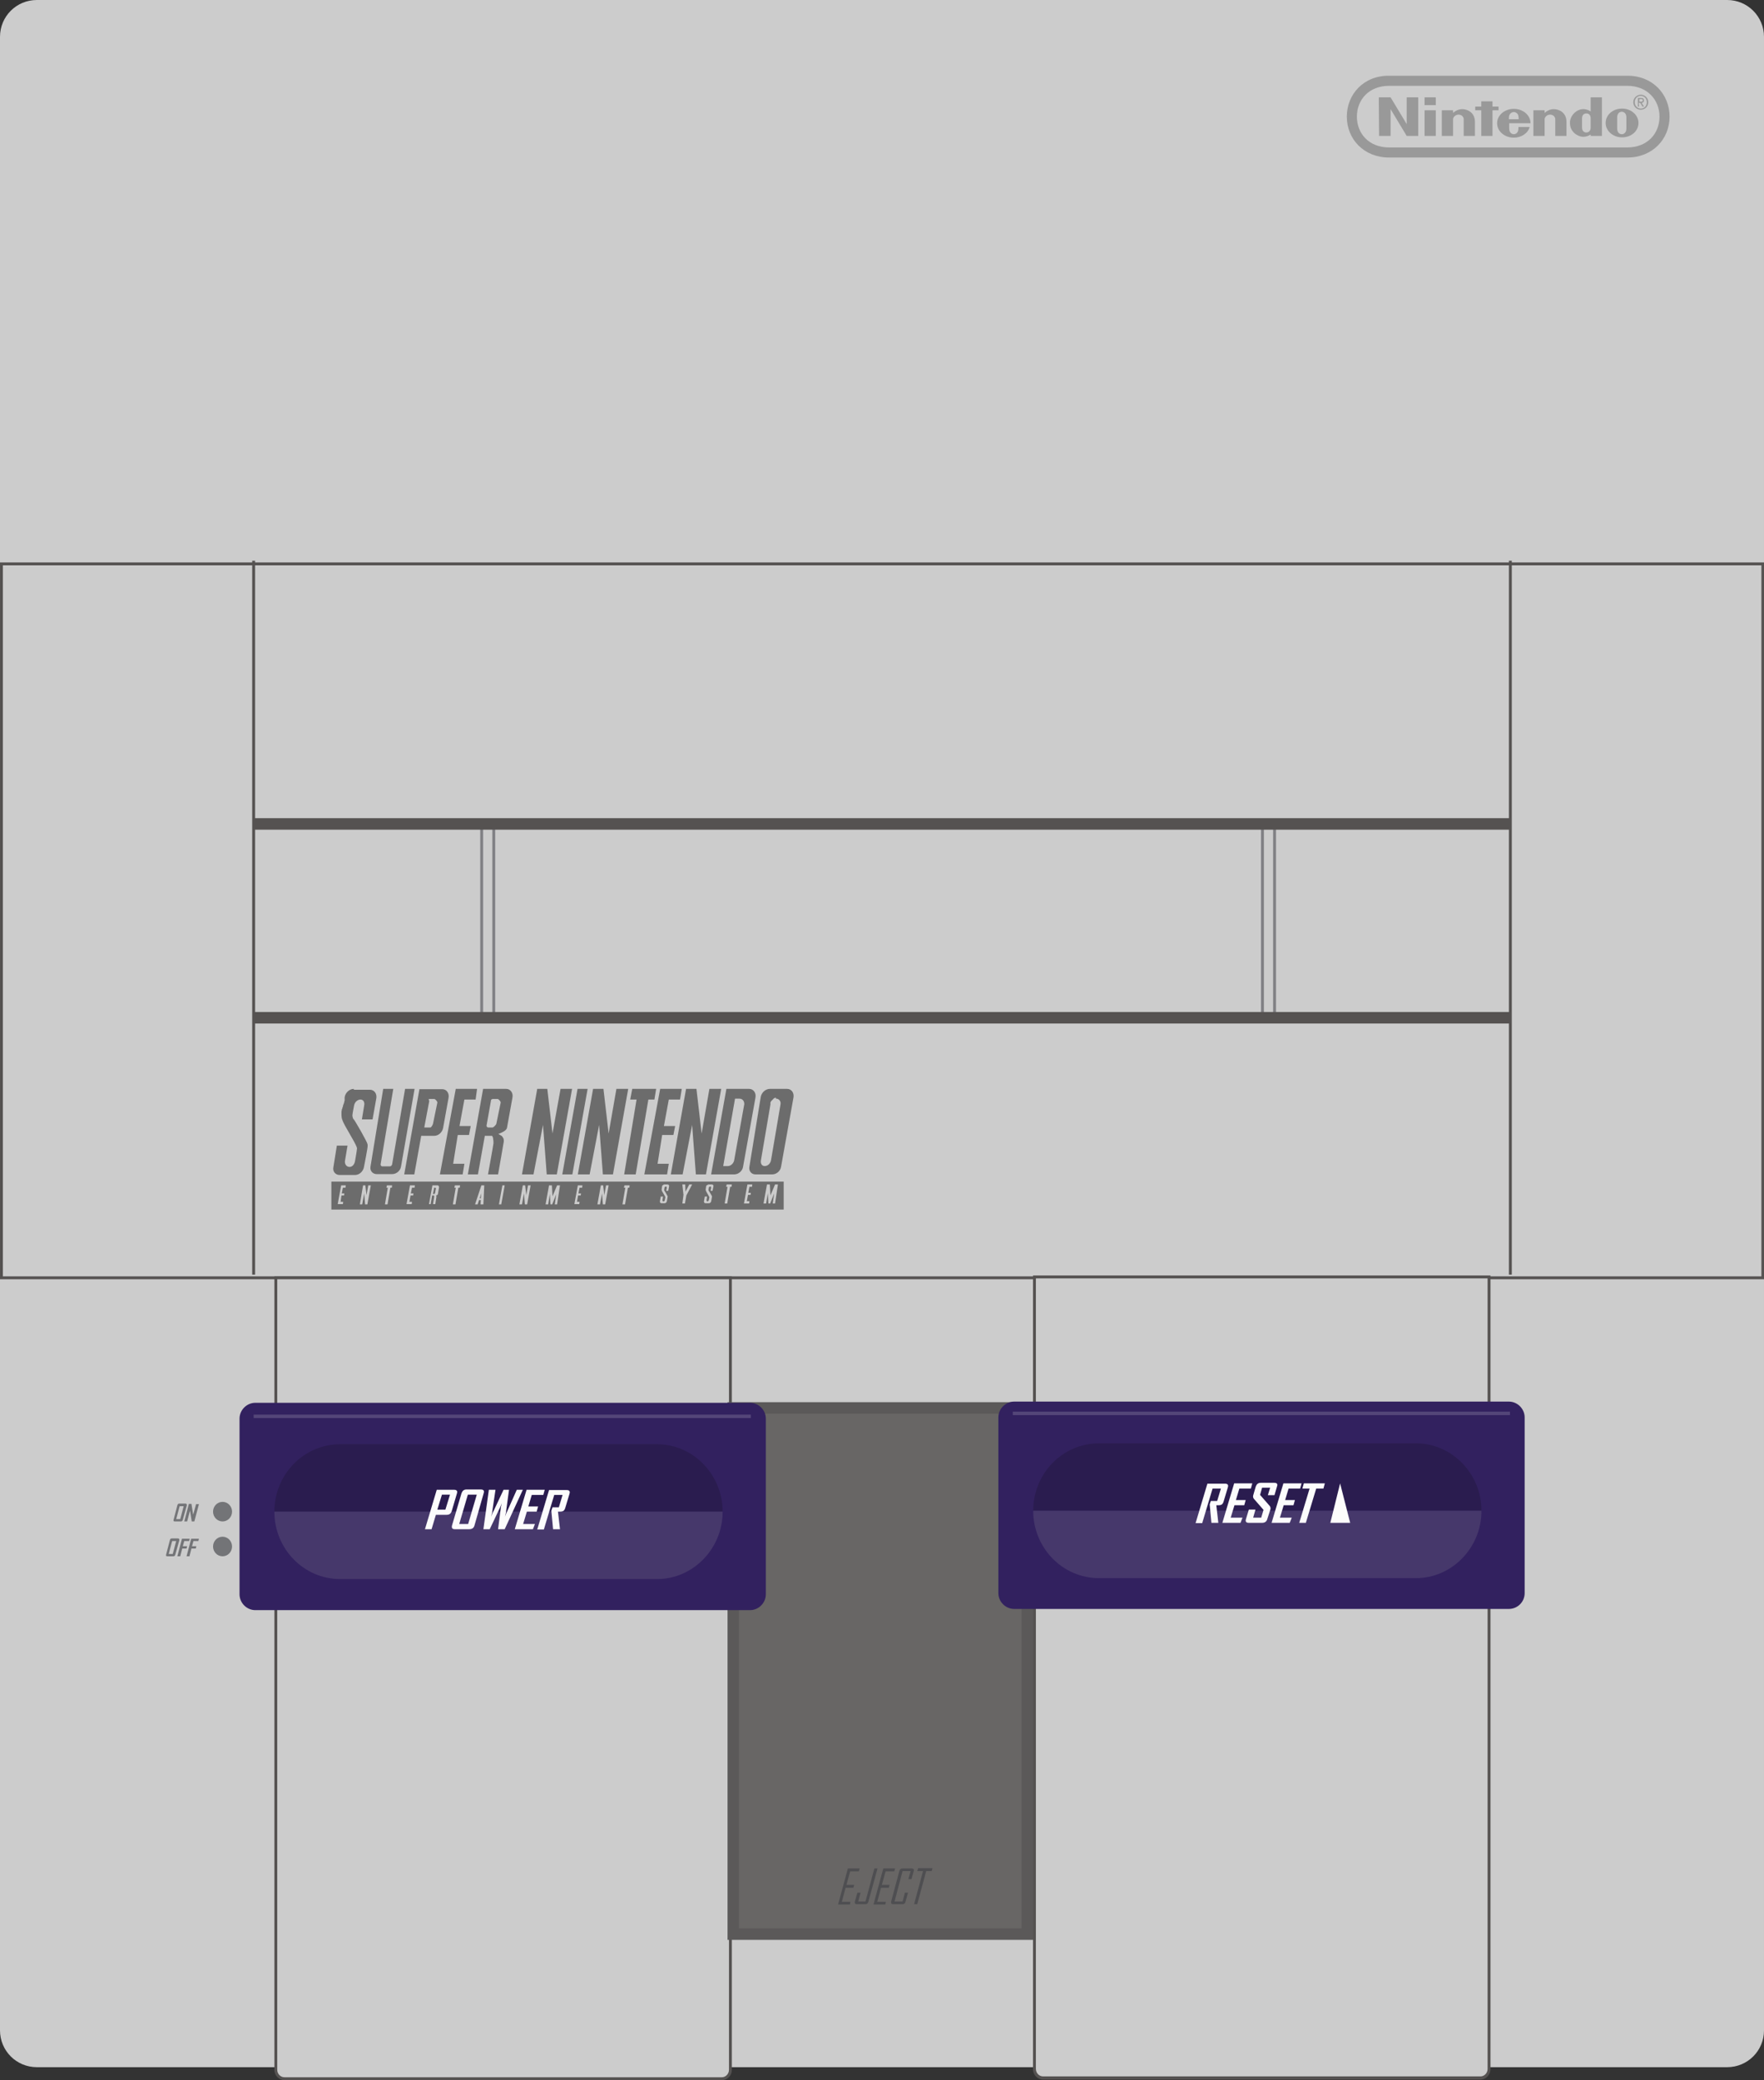<svg xmlns="http://www.w3.org/2000/svg" viewBox="0 0 612.7 722.3">
  <rect x="0" y="0" width="612.7" height="722.3" fill="#333333" stroke="none"/>
  <path fill="#CCC" d="M599.9 717.8H12.8C5.7 717.8 0 712.1 0 705V12.8C0 5.7 5.7 0 12.8 0h587.1c7.1 0 12.8 5.7 12.8 12.8V705c0 7.1-5.7 12.8-12.8 12.8z"/>
  <g fill="#999">
    <path d="M482.5 54.7c-8.8 0-14.7-6.4-14.7-14.2 0-7.8 5.9-14.3 14.7-14.2h82.8c8.8 0 14.6 6.5 14.6 14.2 0 7.8-5.9 14.2-14.7 14.2h-82.7zm0-24.9c-7 0-11.2 4.8-11.2 10.7 0 5.9 4.2 10.7 11.2 10.7h82.7c7 0 11.2-4.8 11.2-10.7 0-5.9-4.3-10.7-11.2-10.7h-82.7z"/>
    <path d="M478.9 33.8h4.1l5.6 9.3v-9.3h4v13.4h-4l-5.6-9.3v9.3h-4l-.1-13.4zm35.6 1.4h3.9V37h2.1v1.3h-2.1v8.9h-3.9v-8.9h-2.1V37h2.1v-1.8zm-19.7 3.1h3.9v8.9h-3.9v-8.9zm0-4.5h3.9v2.7h-3.9v-2.7zm68.6 3.9c-3.2 0-5.7 2.2-5.7 5s2.6 5 5.7 5c3.2 0 5.7-2.2 5.7-5s-2.6-5-5.7-5m1.5 5v1.9c0 1.4-.8 2-1.6 2s-1.6-.6-1.6-2v-3.8c0-1.4.8-2 1.6-2s1.6.6 1.6 2v1.9zm-12.4 0v-1.6c0-1.4-.9-1.7-1.5-1.7s-1.5.3-1.5 1.7v3.2c0 1.4.9 1.7 1.5 1.7s1.5-.4 1.5-1.7v-1.6zm0-8.9h3.9v13.4h-3.9v-.5c-1.5 1-3.2 1-4.5.3-.4-.2-2.7-1.3-2.7-4.4 0-2.3 2.2-4.9 5-4.7.9.1 1.6.4 2.2.8v-4.9zm-44.6 4.1c1.5 0 4.4.9 4.4 4.5v4.8h-3.9v-5.8c0-.8-.7-1.6-1.8-1.6s-1.9.9-1.9 1.6v5.8h-3.9v-8.9h3.9v.9c.8-.7 1.9-1.3 3.2-1.3m31.8 0c1.5 0 4.4.9 4.4 4.5v4.8h-3.9v-5.8c0-.8-.7-1.6-1.8-1.6s-1.9.9-1.9 1.6v5.8h-3.9v-8.9h3.9v.9c.8-.7 1.9-1.3 3.2-1.3m-12.3 6.2v.5c0 1.6-1 2-1.6 2-.6 0-1.6-.4-1.6-2v-1.8h7.4c0-2.8-2.6-5-5.8-5s-5.8 2.2-5.8 5 2.6 5 5.8 5c2.6 0 4.9-1.5 5.5-3.7h-3.9zm-3.3-2.7c0-.8 0-1.3.3-1.7.3-.5.9-.8 1.4-.8.5 0 1.1.3 1.4.8.2.4.3 1 .3 1.7h-3.4zm45.8-6.1c.4 0 .7 0 .7-.5 0-.4-.3-.4-.6-.4h-.6v.9h.5zm-.6 1.7h-.4v-3h1.1c.7 0 1 .3 1 .9 0 .5-.3.8-.8.8l.8 1.3h-.5l-.8-1.3h-.5l.1 1.3z"/>
    <path d="M569.9 37.7c1.2 0 2.1-.9 2.1-2.2 0-1.3-.9-2.2-2.1-2.2-1.2 0-2.1.9-2.1 2.2 0 1.2.9 2.2 2.1 2.2m-2.6-2.2c0-1.5 1.2-2.6 2.6-2.6 1.4 0 2.6 1.1 2.6 2.6s-1.2 2.6-2.6 2.6c-1.4 0-2.6-1.1-2.6-2.6"/>
  </g>
  <ellipse cx="77.3" cy="524.9" fill="#737477" rx="3.3" ry="3.4"/>
  <ellipse cx="77.3" cy="537" fill="#737477" rx="3.3" ry="3.4"/>
  <path fill="#737477" d="M63.5 527.7c-.1.4-.3.6-.7.6h-2.1c-.4 0-.5-.2-.4-.6l1.3-5c.1-.4.3-.6.7-.6h2.1c.4 0 .5.2.5.6l-1.4 5zm-.9-.2l1.2-4.5h-1.4l-1.2 4.5h1.4zm4.9.8h-.9l-.6-3.8c0 .2 0 .3-.1.4l-.9 3.4h-1l1.6-6.1h.9l.6 3.8c0-.2 0-.3.1-.4l.9-3.3h1l-1.6 6zm-6.6 11.5c-.1.4-.3.6-.7.6h-2.1c-.4 0-.5-.2-.4-.6l1.3-5c.1-.4.3-.6.7-.6h2.1c.4 0 .5.2.5.6l-1.4 5zm-.9-.2l1.2-4.5h-1.4l-1.2 4.5H60zm5.7-4.5H64l-.5 1.8H65l-.2.8h-1.5l-.7 2.7h-1l1.6-6.1h2.7l-.2.8zm3.2 0h-1.7l-.5 1.8h1.5l-.2.8h-1.5l-.7 2.7h-1l1.6-6.1h2.7l-.2.8z"/>
  <path fill="#CCC" d="M.4 194.7h611.8v247.9H.4z"/>
  <path fill="#6C6C6C" d="M122.9 378.1c-1.5 0-3 1.3-3.2 3v1.1l-.1.2v.2l-.1.2v.2l-.1.2-.1.3-.1.2-.1.5-.1.3-.1.2v.2l-.1.2-.1.2v.4l-.1.2v1c0 .7.1 1.7.3 1.9.3 1.6 5.2 8.9 5.1 10-.1 1.1-.7 4.4-.7 4.4-.2 1.1-.9 2-1.9 2-1 0-1.7-.9-1.6-2l.9-5.4H117l-1.2 7.5c-.3 1.5.7 2.7 2.2 2.7h5.3c1.5 0 2.8-1.2 3.1-2.7 0 0 1.4-7 1.3-7.5 0-.5-.1-.6-.1-.6 0-.6-4.4-8.3-4.8-8.6-.2-.1-.4-.9-.4-1.3 0-.5.6-3.5.6-3.5.2-1.1 1.2-2 2.2-2 1 0 1.5.9 1.3 2l-.8 4.9h3.7l1.3-7.3c.3-1.6-.7-3-2.2-3h-5.6zm10.2 0l-4.4 26.9c-.3 1.5.7 2.7 2.2 2.7h5.3c1.5 0 2.9-1.2 3.1-2.7l4.7-26.9h-3.3l-4.5 26.2c-.1.4-.4.7-.8.7h-2.6c-.4 0-.6-.3-.6-.7l4.4-26.2h-3.5zm12.6 0l-5.3 29.7h3.5l2.4-13.4h4.5c1.5 0 2.8-1.2 3.1-2.7l1.9-10.5c.3-1.6-.7-3-2.2-3h-7.9zm12.6 0l-5.5 29.7h7.9l.6-3.7h-3.9l1.6-10h3.9l.6-3.1h-3.9l1.7-9.2h3.9l.5-3.7h-7.4zm9.5 0l-5.3 29.7h3.5l2.4-13.4h2.5c.3.3.4.9.4 1.2.1.4.1 1 .1 1.4 0 .4-1.9 10.8-1.9 10.8h3.5s2-11.3 2-11.5c0-.2 0-.8-.2-1.1-.1-.2-.4-.7-.6-.8l-1-.6h-.2c1-.4 2.9-1.1 3.1-2.2l1.9-10.5c.3-1.6-.7-3-2.2-3h-8zm18.8 0l-5.3 29.7h4l3.3-17.2 1.3 17.2h3.5l5.3-29.7h-4l-2.8 15.5-1.8-15.5h-3.5zm14 0l-5.3 29.7h3.5l5.3-29.7h-3.5zm5.4 0l-5.3 29.7h4.1l3.3-17.2 1.3 17.2h3.5l5.3-29.7h-4.1l-2.7 15.5-1.8-15.5H206zm13.6 0l-.7 3.7h2.2l-4.3 26h4l4.4-26h2.1l.6-3.7h-8.3zm9.7 0l-5.5 29.7h7.9l.6-3.7h-3.9l1.6-10h3.9l.6-3.1h-3.9l1.7-9.2h3.9l.6-3.7h-7.5zm9 0l-5.3 29.7h4.1l3.3-17.2 1.3 17.2h3.5l5.3-29.7h-4.1l-2.7 15.5-1.8-15.5h-3.6zm14 0l-5.3 29.7h8c1.5 0 2.9-1.2 3.1-2.7l4.3-24c.3-1.6-.7-3-2.2-3h-7.9zm15.1 0c-1.5 0-3 1.3-3.2 3l-3.9 24c-.3 1.5.7 2.7 2.1 2.7h5.8c1.5 0 2.9-1.2 3.1-2.7l4.3-24c.3-1.6-.7-3-2.2-3h-6zm-12.1 3.4h1.6c1 0 1.7.9 1.6 2l-3.5 19.4c-.2 1.1-1.2 2-2.2 2h-1.6l4.1-23.4zm14.2 0h.1c1 0 1.7.9 1.5 2l-3.3 19.4c-.2 1.1-1.1 2-2.2 2-1 0-1.5-.9-1.3-2l3.3-19.4v-.7l.1-.1v-.1l.1-.1v-.1l.1-.1.1-.1.1-.1.1-.1.1-.1.1-.1.1-.1.1-.1.1-.1.1-.1.1-.1h.1l.1-.1h.5l-.1.3zm-120.4.1h1.7c.4 0 1.2.9 1.1 1.3l-1.5 7.3c-.1.4-.6 1.3-.9 1.3h-2.1v-.2l1.7-9c-.3-.6-.2-.7 0-.7zm22 0h1.7c.4 0 1.2.9 1.1 1.3l-1.5 7.3c-.1.4-1 1.3-1.3 1.3h-1.5c-.3 0-.5-.2-.6-.5v-.2l1.6-9h.1l.4-.2zm-56 28.7v9.7h157.1v-9.7H115.1zm115.5 1h1.3c.3 0 .6.3.5.6l-.3 1.6h-.7l.2-1.1c0-.2-.1-.4-.3-.4-.2 0-.5.2-.5.4l-.1.8s0 .3.1.3c.1.1 1.1 1.8 1.1 1.9v.1c0 .2-.3 1.7-.3 1.7-.1.3-.4.6-.7.6h-1.2c-.3 0-.5-.3-.5-.6l.3-1.7h.8l-.2 1.2c0 .2.1.5.3.5.2 0 .5-.2.5-.5l.2-1c-.1-.4-1.1-1.9-1.2-2.2 0 0-.1-.3-.1-.4 0-.2.2-1.3.2-1.3v-.1l.6-.4zm6.4 0h1l.1 2.5 1.3-2.5h1l-2 3.8-.5 2.8h-.9l.4-3-.4-3.6zm9 0h1.3c.3 0 .6.3.5.6l-.3 1.6h-.7l.2-1.1c0-.2-.1-.4-.3-.4-.2 0-.5.2-.5.4l-.1.8s0 .3.1.3c.1.1 1.1 1.8 1.1 1.9v.1c0 .2-.3 1.7-.3 1.7-.1.3-.4.6-.7.6H245c-.3 0-.5-.3-.5-.6l.3-1.7h.8l-.2 1.2c0 .2.1.5.3.5.2 0 .4-.2.5-.5l.2-1c-.2-.4-1.1-1.9-1.2-2.2 0 0-.1-.3-.1-.4 0-.2.2-1.3.2-1.3v-.1l.7-.4zm6.4 0h1.8l-.1.8h-.5l-1 5.8h-.9l1-5.8h-.5l.2-.8zm7.2 0h1.7l-.1.8h-.9l-.4 2.1h.9l-.1.7h-.9l-.4 2.2h.9l-.1.8h-1.8l1.2-6.6zm6.8 0h1l.2 3.8 1.6-3.8h1l-1 6.6h-.8l.5-3.5-1.4 3.5h-.6l-.2-3.6-.6 3.6h-.9l1.2-6.6zm-147.9.3h1.6l-.1.8h-.9l-.4 2h.9l-.1.7h-.9l-.3 2.2h.9l-.1.8h-1.8l1.2-6.5zm7.6 0h.8l.4 3.4.6-3.4h.9l-1.2 6.6h-.8l-.3-3.8-.7 3.8h-.8l1.1-6.6zm8.3 0h1.8l-.1.8h-.5l-1 5.8h-.9l1-5.8h-.5l.2-.8zm8 0h1.7l-.1.8h-.9l-.4 2h.9l-.1.7h-.9l-.4 2.2h.9l-.1.8h-1.8l1.2-6.5zm7.8 0h1.8c.3 0 .5.3.5.7l-.4 2.3c0 .3-.5.5-.7.6h.1c0 .1.1.3.1.3l-.4 2.6h-.8s.4-2.3.4-2.4v-.3c0-.1 0-.2-.1-.3h-.6l-.5 3h-.6l1.2-6.5zm7.8 0h1.8l-.1.8h-.5l-1 5.8h-.9l1-5.8h-.5l.2-.8zm9.2 0h1l-.3 6.6h-1l.1-1.5h-.6l-.5 1.5h-.9l2.2-6.6zm7.3 0h.8l-1.2 6.6h-.8l1.2-6.6zm7.1 0h.8l.4 3.4.6-3.4h.9l-1.2 6.6h-.8l-.3-3.8-.7 3.8h-.9l1.2-6.6zm9.1 0h1l.2 3.8 1.6-3.8h1l-1 6.6h-.8l.5-3.5-1.4 3.5h-.6l-.2-3.6-.6 3.6h-.9l1.2-6.6zm10 0h1.6l-.1.8h-.9l-.4 2h.9l-.1.7h-.9l-.4 2.2h.9l-.1.8h-1.7l1.2-6.5zm8 0h.8l.4 3.4.6-3.4h.9l-1.2 6.6h-.8l-.3-3.8-.7 3.8h-.9l1.2-6.6zm8.2 0h1.8l-.1.8h-.5l-1 5.8h-.9l1-5.8h-.5l.2-.8zm-66 .8s-.1 0-.1.1l-.4 2c0 .1 0 .1.1.1h.3c.1 0 .3-.2.3-.3l.3-1.6c0-.1-.1-.3-.2-.3h-.3zm16.3 2l-.6 1.7h.4l.2-1.7z"/>
  <path fill="#808084" d="M172 353.9h-5.2v-68.3h5.2v68.3zm-4.2-1h3.2v-66.3h-3.2v66.3zm275.4 0H438v-68.3h5.2v68.3zm-4.2-1h3.2v-66.3H439v66.3z"/>
  <path fill="#555251" d="M88.1 284.1h436.5v4H88.1zm0 67.3h436.5v4H88.1z"/>
  <path fill="#555251" d="M87.6 194.7h1v247.9h-1zm436.5 0h1v247.9h-1z"/>
  <path fill="#555251" d="M612.7 444.2H0V195.3h612.7v248.9zM1 443.2h610.8V196.3H1v246.9z"/>
  <path fill="#CCC" d="M250.6 721.8H98.9c-1.7 0-3.1-1.4-3.1-3.1v-275h158v275c-.1 1.7-1.5 3.1-3.2 3.1z"/>
  <path fill="#555251" d="M250.7 722.3H98.8c-1.9 0-3.5-1.6-3.5-3.6V443.2h158.9v275.5c0 2-1.5 3.6-3.5 3.6zM96.3 444.2v274.5c0 1.4 1.1 2.6 2.5 2.6h151.9c1.4 0 2.5-1.2 2.5-2.6V444.2H96.3z"/>
  <path fill="#CCC" d="M514.1 721.6H362.4c-1.7 0-3.1-1.4-3.1-3.1v-275h158v275c-.1 1.7-1.5 3.1-3.2 3.1z"/>
  <path fill="#555251" d="M514.2 722.1H362.3c-1.9 0-3.5-1.6-3.5-3.6V442.9h158.9v275.5c0 2-1.5 3.7-3.5 3.7zM359.8 443.9v274.5c0 1.4 1.1 2.6 2.5 2.6h151.9c1.4 0 2.5-1.2 2.5-2.6V443.9H359.8z"/>
  <path fill="#686665" d="M254.5 488.9h103.6v182.8H254.5z"/>
  <path fill="none" stroke="#5B5959" stroke-width="4" stroke-miterlimit="10" d="M254.7 488.9h102.1v182.7H254.7z"/>
  <path fill="#32215F" d="M260.5 559.1H88.7c-3 0-5.5-2.5-5.5-5.5v-61c0-3 2.5-5.5 5.5-5.5h171.8c3 0 5.5 2.5 5.5 5.5v61c0 3-2.5 5.5-5.5 5.5z"/>
  <path fill="#544679" d="M88.1 491.2h172.7v1.2H88.1z"/>
  <path fill="#2A1C4F" d="M251 524.9H95.3c0-12.9 10.2-23.4 22.8-23.4h110.2c12.4 0 22.7 10.5 22.7 23.4z"/>
  <path fill="#46386B" d="M251 524.9H95.3c0 12.9 10.2 23.4 22.8 23.4h110.2c12.4 0 22.7-10.5 22.7-23.4z"/>
  <path fill="#FCFCFC" d="M156.9 524.7c-.3.9-.8 1.3-1.8 1.3h-3.7l-1.5 5h-2.3l4.1-13.7h6c.9 0 1.3.4 1 1.3l-1.8 6.1zm-2.2-.5l1.6-5.2h-2.8l-1.6 5.2h2.8zm10.1 5.5c-.2.8-.8 1.3-1.8 1.3h-5c-.9 0-1.2-.4-1-1.3l3.3-11.2c.3-.8.8-1.3 1.7-1.3h5c.9 0 1.3.4 1 1.3l-3.2 11.2zm-2.2-.5l3-10.2h-3.1l-3 10.2h3.1zm19-11.9l-6.3 13.7H173l1-7.8c.1-.3.2-.7.3-1.3-.1.3-.2.7-.5 1.3l-3.7 7.8h-2.2l1.9-13.7h2.3l-1.2 8.1c-.1.3-.2.7-.3 1.3.1-.3.2-.7.5-1.3l3.8-8.1h1.9l-1.1 8.1c-.1.3-.2.7-.3 1.3.1-.3.2-.7.5-1.3l3.6-8.1h2.1zm3.5 13.7h-6.3l4.1-13.7h6.3l-.5 1.8h-4l-1.2 4h3.4l-.5 1.8H183l-1.3 4.3h4.1l-.7 1.8zm9.4 0h-2.4l-.6-6.4.4-1.2h2.2l1.3-4.3h-2.9l-3.6 12h-2.3l4.1-13.7h6.1c.9 0 1.3.4 1 1.3l-1.5 5c-.2.6-.5 1-1 1.1-.3.1-.8.1-1.5.1l.7 6.1z"/>
  <path fill="#4E4E51" d="M295.2 661.3h-4.1l3.4-12.5h4.1l-.3 1h-3l-1.3 4.7h2.7l-.3 1h-2.7l-1.3 4.9h3l-.2.9zm6.4-.9c-.1.3-.2.5-.4.6-.2.2-.4.2-.7.2h-2.9c-.3 0-.5-.1-.6-.2-.1-.2-.1-.4-.1-.6l.9-3.2h1.1l-.8 3.1h2.5l3.1-11.5h1.1l-3.2 11.6zm5.9.9h-4.1l3.4-12.5h4.1l-.3 1h-3l-1.3 4.7h2.7l-.3 1H306l-1.3 4.9h3l-.2.9zm7-.9c-.1.3-.2.5-.4.6-.2.2-.5.2-.7.2h-3.2c-.3 0-.5-.1-.6-.2-.1-.2-.1-.4-.1-.6l2.9-10.8c.1-.3.2-.5.4-.6.2-.2.4-.2.7-.2h3.2c.3 0 .5.1.6.2.1.2.2.4.1.6l-.8 2.9h-1.1l.8-2.8h-2.8l-2.8 10.6h2.8l.8-3.1h1.1l-.9 3.2zm9.1-10.7h-1.9l-3.1 11.5h-1.1l3.1-11.5h-2l.3-1h5l-.3 1z"/>
  <path fill="#32215f" d="M524.068 558.682h-171.8c-3 0-5.5-2.5-5.5-5.5v-61c0-3 2.5-5.5 5.5-5.5h171.8c3 0 5.5 2.5 5.5 5.5v61c0 3.1-2.5 5.5-5.5 5.5z"/>
  <path fill="#2a1c4f" d="M514.568 524.582h-155.7c0-12.9 10.2-23.4 22.8-23.4h110.2c12.4 0 22.7 10.5 22.7 23.4z"/>
  <path fill="#46386b" d="M514.568 524.582h-155.7c0 12.9 10.2 23.4 22.8 23.4h110.2c12.4 0 22.7-10.5 22.7-23.4z"/>
  <path fill="#fcfcfc" d="M423.168 528.782h-2.4l-.6-6.4.4-1.2h2.2l1.3-4.3h-2.9l-3.6 12h-2.3l4.1-13.7h6.1c.9 0 1.3.4 1 1.3l-1.5 5c-.2.6-.5 1-1 1.1-.3.1-.8.1-1.5.1l.7 6.1zm7.7 0h-6.3l4.1-13.7h6.3l-.5 1.8h-4l-1.2 4h3.4l-.5 1.8h-3.4l-1.3 4.3h4.1l-.7 1.8zm9.3-1.3c-.2.8-.8 1.3-1.8 1.3h-4.6c-.9 0-1.3-.4-1-1.3l1-3.3h2.3l-.8 2.8h2.8l.8-2.7-3.4-3.9c-.2-.3-.3-.7-.2-1.1l.9-3.1c.3-.8.8-1.3 1.8-1.3h4.6c.9 0 1.3.4 1 1.2l-.9 3.1h-2.3l.8-2.6h-2.8l-.7 2.5 3.4 3.9c.2.3.3.7.2 1.1l-1.1 3.4zm7.8 1.3h-6.3l4.1-13.7h6.3l-.5 1.8h-4l-1.2 4h3.4l-.5 1.8h-3.4l-1.3 4.3h4.1l-.7 1.8zm11.7-11.9h-2.5l-3.6 11.9h-2.3l3.6-11.9h-2.5l.5-1.8h7.3l-.5 1.8zm2.4 11.9h6.9l-3.5-13.7"/>
  <path fill="#544679" d="M351.768 490.182h172.7v1.2h-172.7z"/>
</svg>
